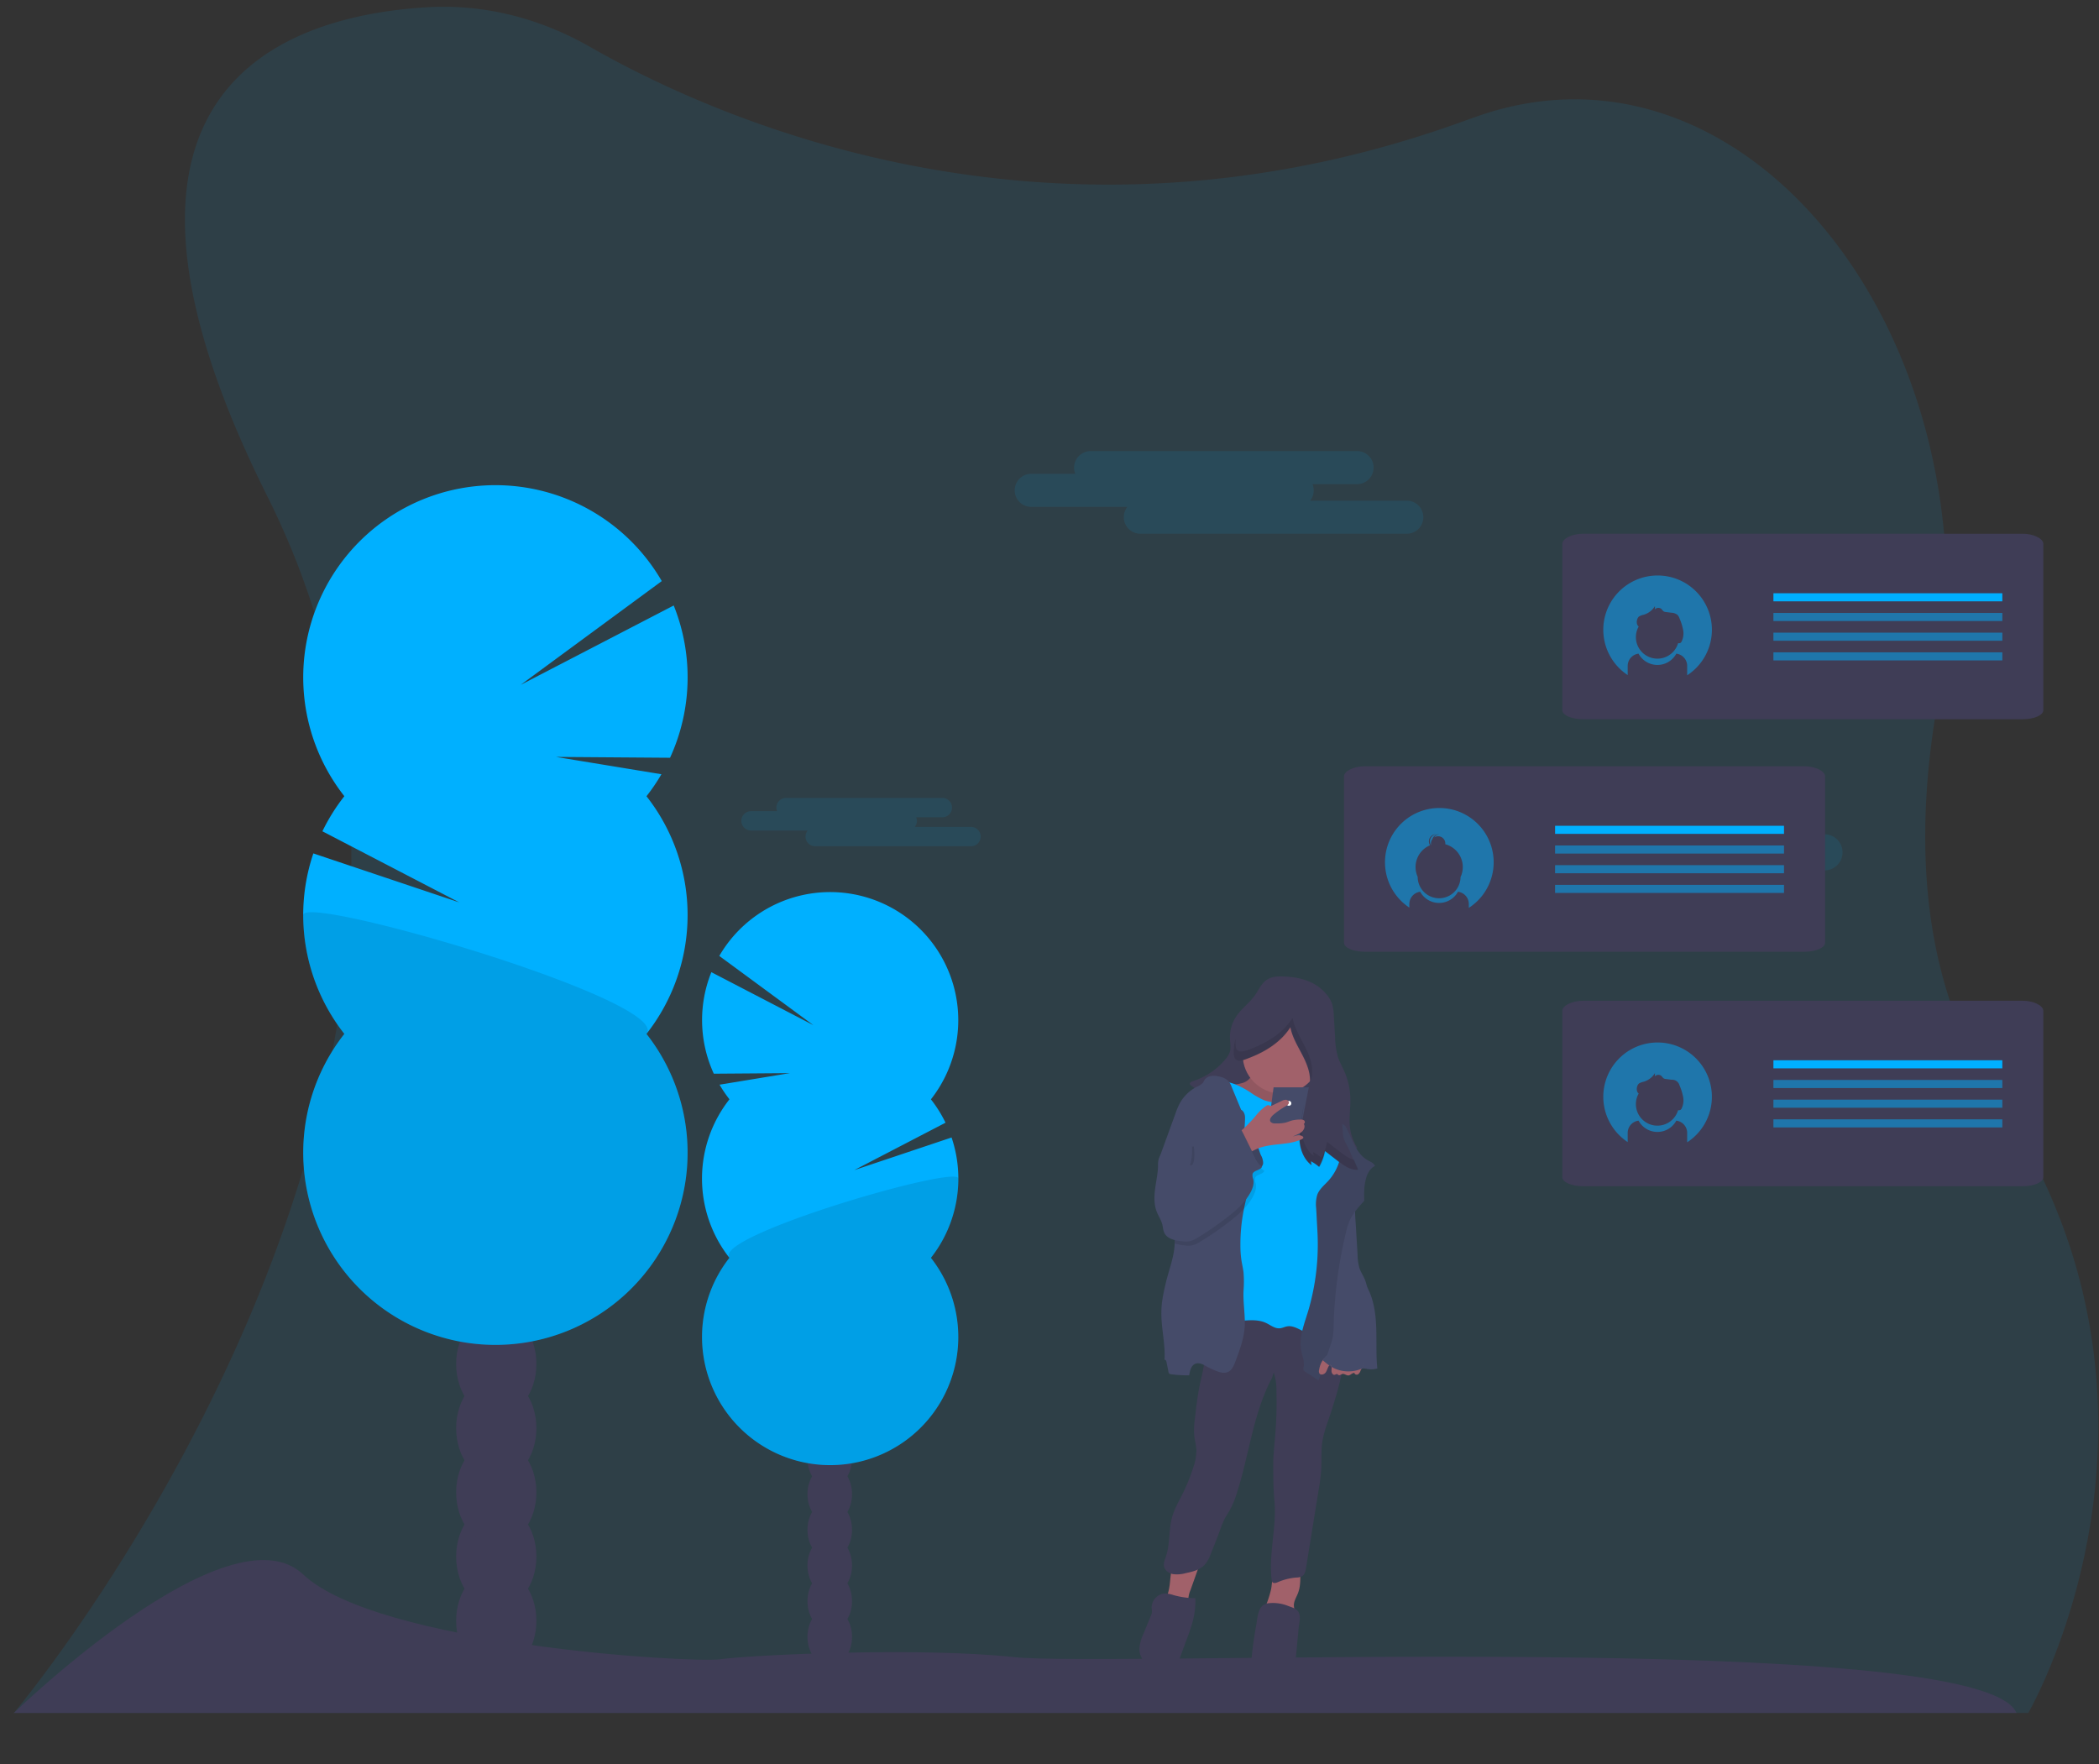 <?xml version="1.0" encoding="UTF-8" standalone="no"?>
<svg
   xmlns:dc="http://purl.org/dc/elements/1.1/"
   xmlns:cc="http://creativecommons.org/ns#"
   xmlns:rdf="http://www.w3.org/1999/02/22-rdf-syntax-ns#"
   xmlns:svg="http://www.w3.org/2000/svg"
   xmlns="http://www.w3.org/2000/svg"
   xmlns:sodipodi="http://sodipodi.sourceforge.net/DTD/sodipodi-0.dtd"
   xmlns:inkscape="http://www.inkscape.org/namespaces/inkscape"
   id="Layer_1"
   data-name="Layer 1"
   viewBox="0 0 799.192 671.648"
   version="1.1"
   sodipodi:docname="details-lightbox-1.svg"
   inkscape:version="1.0 (b51213c273, 2020-08-10)">
  <rect x="0" y="0" width="799.192" height="671.648" fill="#333333" stroke="none"/>
  <sodipodi:namedview
     pagecolor="#ffffff"
     bordercolor="#666666"
     borderopacity="1"
     objecttolerance="10"
     gridtolerance="10"
     guidetolerance="10"
     inkscape:pageopacity="0"
     inkscape:pageshadow="2"
     inkscape:window-width="1366"
     inkscape:window-height="704"
     id="namedview77"
     showgrid="false"
     inkscape:snap-bbox="true"
     inkscape:bbox-paths="true"
     inkscape:bbox-nodes="true"
     inkscape:snap-bbox-edge-midpoints="true"
     inkscape:snap-bbox-midpoints="true"
     inkscape:zoom="0.7176378"
     inkscape:cx="361.61761"
     inkscape:cy="335.82401"
     inkscape:window-x="0"
     inkscape:window-y="0"
     inkscape:window-maximized="1"
     inkscape:current-layer="g689"
     inkscape:document-rotation="0" />
  <defs
     id="defs4">
    <style
       id="style2">.cls-1{fill:#f6f9f8;}.cls-2{fill:#fff;}.cls-3{fill:#d1e8e6;}.cls-4{fill:#00bfc2;}.cls-5{fill:#0086f0;}.cls-6{fill:#324553;}.cls-7{fill:#969092;}.cls-8{fill:#b2ccc9;}</style>
  </defs>
  <title
     id="title6">details-lightbox-1</title>
  <g
     id="g689"
     transform="matrix(0.679,0,0,0.679,5.285,92.558)">
    <path
       d="m 0,824.215 h 1129.573 c 0,0 99.026,-170.082 -17.532,-344.915 -43.252,-64.835 -46.541,-145.005 -33.585,-220.21 35.024,-203.287 -105.142,-383.192 -257.217,-330.395 -2.897,1.014 -5.824,2.042 -8.771,3.11 C 583.244,14.75 395.572,-68.609 323.342,-109.875 a 207.729,275.623 0 0 0 -91.331,-22.395 C 150.948,-127.465 28.104,-86.039 142.208,142.152 303.074,463.845 0,824.215 0,824.215 Z"
       fill="#00b0ff"
       opacity="0.1"
       id="path478"
       style="stroke-width:1.159" />
    <ellipse
       cx="270.5"
       cy="772.531"
       rx="22.5"
       ry="29.45"
       fill="#3f3d56"
       id="ellipse480" />
    <ellipse
       cx="270.5"
       cy="736.531"
       rx="22.5"
       ry="29.45"
       fill="#3f3d56"
       id="ellipse482" />
    <ellipse
       cx="270.5"
       cy="700.531"
       rx="22.5"
       ry="29.45"
       fill="#3f3d56"
       id="ellipse484" />
    <ellipse
       cx="270.5"
       cy="664.531"
       rx="22.5"
       ry="29.45"
       fill="#3f3d56"
       id="ellipse486" />
    <ellipse
       cx="270.5"
       cy="628.531"
       rx="22.5"
       ry="29.45"
       fill="#3f3d56"
       id="ellipse488" />
    <ellipse
       cx="270.5"
       cy="592.531"
       rx="22.5"
       ry="29.45"
       fill="#3f3d56"
       id="ellipse490" />
    <ellipse
       cx="270.5"
       cy="556.531"
       rx="22.5"
       ry="29.45"
       fill="#3f3d56"
       id="ellipse492" />
    <ellipse
       cx="457.5"
       cy="781.531"
       rx="12.5"
       ry="16.36"
       fill="#3f3d56"
       id="ellipse494" />
    <ellipse
       cx="457.5"
       cy="761.531"
       rx="12.5"
       ry="16.36"
       fill="#3f3d56"
       id="ellipse496" />
    <ellipse
       cx="457.5"
       cy="741.531"
       rx="12.5"
       ry="16.36"
       fill="#3f3d56"
       id="ellipse498" />
    <ellipse
       cx="457.5"
       cy="721.531"
       rx="12.5"
       ry="16.36"
       fill="#3f3d56"
       id="ellipse500" />
    <ellipse
       cx="457.5"
       cy="701.531"
       rx="12.5"
       ry="16.36"
       fill="#3f3d56"
       id="ellipse502" />
    <ellipse
       cx="457.5"
       cy="681.531"
       rx="12.5"
       ry="16.36"
       fill="#3f3d56"
       id="ellipse504" />
    <ellipse
       cx="457.5"
       cy="661.531"
       rx="12.5"
       ry="16.36"
       fill="#3f3d56"
       id="ellipse506" />
    <path
       d="m 354.73,310.17 a 109.12,109.12 0 0 0 8.38,-12.33 l -59.11,-9.71 63.94,0.47 a 108,108 0 0 0 2.06,-85.39 l -85.79,44.5 79.1,-58.18 a 107.78,107.78 0 1 0 -178,120.62 107.91,107.91 0 0 0 -12.31,19.68 l 76.74,39.87 -81.81,-27.47 a 107.81,107.81 0 0 0 17.38,101.21 107.77,107.77 0 1 0 169.42,0 107.81,107.81 0 0 0 0,-133.27 z"
       fill="#00b0ff"
       id="path508" />
    <path
       d="m 162.24,376.81 a 107.29,107.29 0 0 0 23.07,66.63 107.77,107.77 0 1 0 169.42,0 c 14.44,-18.34 -192.49,-78.73 -192.49,-66.63 z"
       opacity="0.1"
       id="path510" />
    <path
       d="m 401.28,480.14 a 70.68,70.68 0 0 1 -5.58,-8.22 l 39.41,-6.48 -42.63,0.32 a 72,72 0 0 1 -1.37,-56.93 l 57.19,29.7 -52.74,-38.8 a 71.85,71.85 0 1 1 118.67,80.41 71.62,71.62 0 0 1 8.19,13.1 l -51.16,26.58 54.55,-18.29 a 71.85,71.85 0 0 1 -11.58,67.48 71.85,71.85 0 1 1 -113,0 71.89,71.89 0 0 1 0,-88.85 z"
       fill="#00b0ff"
       id="path512" />
    <path
       d="m 529.61,524.53 a 71.57,71.57 0 0 1 -15.38,44.43 71.85,71.85 0 1 1 -113,0 c -9.58,-12.2 128.38,-52.43 128.38,-44.43 z"
       opacity="0.1"
       id="path514" />
    <path
       d="m 0,824.215 c 0,0 120.52,-117 162.24,-77.64 41.72,39.36 217.87,49.83 234.1,47.51 16.23,-2.32 111.25,-6.95 164.56,-1.16 53.31,5.79 542.35,-16.22 562.05,31.29 z"
       fill="#3f3d56"
       id="path516" />
    <path
       d="m 800.08,236 h -54.2 a 9.23,9.23 0 0 0 2,-5.8 9.33,9.33 0 0 0 -0.68,-3.47 h 25 a 9.27,9.27 0 0 0 0,-18.54 H 622.77 a 9.3,9.3 0 0 0 -9.27,9.27 9.1,9.1 0 0 0 0.69,3.47 h -25 a 9.28,9.28 0 0 0 0,18.55 h 54.2 a 9.2,9.2 0 0 0 -2,5.79 9.3,9.3 0 0 0 9.27,9.27 h 149.42 a 9.27,9.27 0 0 0 0,-18.54 z"
       transform="translate(-19,-91.56)"
       fill="#00b0ff"
       opacity="0.1"
       id="path518" />
    <path
       d="m 1015.19,331.506 h -59.22 a 10.085,10.085 0 0 0 2.24,-6.337 9.976,9.976 0 0 0 -0.743,-3.791 h 27.315 a 10.129,10.129 0 0 0 0,-20.257 H 821.468 a 10.161,10.161 0 0 0 -10.129,10.129 9.932,9.932 0 0 0 0.743,3.791 h -27.315 a 10.14,10.14 0 0 0 0,20.268 h 59.22 a 10.052,10.052 0 0 0 -2.185,6.326 10.161,10.161 0 0 0 10.129,10.129 h 163.259 a 10.129,10.129 0 1 0 0,-20.257 z"
       fill="#00b0ff"
       opacity="0.1"
       id="path520"
       style="stroke-width:1.093" />
    <path
       d="m 536.92,327.37 h -31.75 a 5.39,5.39 0 0 0 1.2,-3.39 5.53,5.53 0 0 0 -0.4,-2 h 14.66 a 5.43,5.43 0 0 0 0,-10.86 H 433 a 5.45,5.45 0 0 0 -5.43,5.43 5.34,5.34 0 0 0 0.41,2 h -14.62 a 5.43,5.43 0 1 0 0,10.86 h 31.75 a 5.39,5.39 0 0 0 -1.2,3.39 5.45,5.45 0 0 0 5.43,5.44 h 87.58 a 5.44,5.44 0 0 0 0,-10.87 z"
       fill="#00b0ff"
       opacity="0.1"
       id="path522" />
    <path
       d="m 647.928,753.606 a 25.982,25.982 0 0 1 -1.901,6.556 46.983,46.983 0 0 0 11.593,2.677 1.093,1.093 0 0 0 0.743,-0.109 c 0.295,-0.229 0.251,-0.688 0.208,-1.093 a 14.521,14.521 0 0 1 1.202,-6.293 q 3.278,-9.123 6.468,-18.269 c -3.78,-1.715 -11.604,-0.677 -14.794,2.185 -2.939,2.644 -2.808,10.653 -3.518,14.346 z"
       fill="#a1616a"
       id="path524"
       style="stroke-width:1.093" />
    <path
       d="m 702.143,763.8 a 2.098,2.098 0 0 0 -0.197,0.809 c 0,0.972 1.289,1.311 2.262,1.399 a 61.919,61.919 0 0 1 13.789,2.874 c 0.546,-1.617 -0.219,-3.354 -0.24,-5.048 0,-2.36 1.388,-4.458 2.251,-6.654 1.541,-3.879 1.42,-8.184 1.278,-12.358 -3.737,0.251 -12.653,-1.475 -14.739,2.393 -1.158,2.185 -1.093,5.463 -1.617,7.867 a 60.859,60.859 0 0 1 -2.786,8.719 z"
       fill="#a1616a"
       id="path526"
       style="stroke-width:1.093" />
    <path
       d="m 679.919,595.876 -9.834,0.579 a 2.819,2.819 0 0 0 -1.792,0.524 2.688,2.688 0 0 0 -0.666,1.715 c -1.311,9.834 0.994,19.875 -0.229,29.708 -0.492,3.868 -1.519,7.648 -2.316,11.451 -1.344,6.348 -2.076,12.805 -2.808,19.252 a 43.912,43.912 0 0 0 -0.371,9.648 c 0.284,2.71 1.093,5.354 1.191,8.074 a 28.08,28.08 0 0 1 -1.661,9.44 102.706,102.706 0 0 1 -6.119,15.155 c -2.109,4.228 -4.523,8.348 -5.802,12.893 -2.032,7.233 -1.093,15.111 -3.507,22.224 -0.601,1.748 -1.409,3.551 -1.093,5.365 0.426,2.349 2.71,4.021 5.059,4.469 a 17.963,17.963 0 0 0 7.091,-0.535 c 3.835,-0.819 7.911,-1.77 10.609,-4.611 a 19.427,19.427 0 0 0 3.54,-6.359 c 1.781,-4.37 3.551,-8.806 5.179,-13.264 a 50.392,50.392 0 0 1 2.513,-6.173 c 0.896,-1.704 2.01,-3.278 2.961,-4.982 a 50.632,50.632 0 0 0 3.802,-9.178 c 7.015,-21.525 9.156,-44.797 19.755,-64.792 0.503,-0.951 0.568,-2.185 1.093,-3.081 a 31.839,31.839 0 0 1 1.464,10.063 211.52,211.52 0 0 1 -0.557,23.24 c -0.437,5.638 -1.093,11.265 -1.224,16.925 0,2.579 0,5.168 0.055,7.758 v 2.109 c 0.087,3.682 0.175,7.364 0.535,11.025 1.541,15.122 -3.223,29.828 -1.508,44.928 a 2.611,2.611 0 0 0 0.503,1.486 c 0.732,0.787 2.032,0.361 3.027,-0.066 a 32.516,32.516 0 0 1 10.336,-2.579 6.971,6.971 0 0 0 3.136,-0.699 c 1.573,-0.94 2.021,-2.983 2.305,-4.797 q 3.573,-22.06 7.135,-44.12 a 105.481,105.481 0 0 0 1.355,-10.631 c 0.273,-4.633 -0.066,-9.287 0.382,-13.898 0.623,-6.556 3.278,-12.784 5.266,-19.012 1.027,-3.278 2.065,-6.501 3.005,-9.779 0.94,-3.278 1.803,-6.676 2.568,-10.041 1.311,-5.856 2.338,-11.899 1.431,-17.832 -0.907,-5.933 -4.032,-11.789 -9.298,-14.652 -3.857,-2.109 -8.38,-2.426 -12.74,-2.906 -12.445,-1.366 -24.846,-4.37 -37.313,-3.278 -2.163,0.197 -4.228,-0.896 -6.457,-0.765 z"
       fill="#3f3d56"
       id="path528"
       style="stroke-width:1.093" />
    <path
       d="m 652.342,796.426 a 14.018,14.018 0 0 0 1.552,-3.278 l 4.032,-10.926 a 94.97,94.97 0 0 0 3.278,-9.976 46.731,46.731 0 0 0 1.333,-12.368 46.054,46.054 0 0 1 -12.139,-1.704 18.76,18.76 0 0 0 -4.611,-0.972 8.02,8.02 0 0 0 -7.779,8.49 12.226,12.226 0 0 1 0.175,1.989 6.217,6.217 0 0 1 -0.568,1.912 l -4.305,10.489 a 23.021,23.021 0 0 0 -2.185,8.085 c -0.306,9.812 15.024,17.187 21.219,8.26 z"
       fill="#3f3d56"
       id="path530"
       style="stroke-width:1.093" />
    <path
       d="m 693.861,795.475 a 18.76,18.76 0 0 0 0,4.95 c 0.852,4.622 5.321,8.129 10.008,8.457 a 14.346,14.346 0 0 0 12.139,-5.977 12.893,12.893 0 0 0 2.021,-3.879 20.137,20.137 0 0 0 0.677,-4.119 l 1.737,-18.389 c 0.251,-2.579 1.3,-6.304 0,-8.741 -1.093,-2.065 -3.748,-2.742 -5.791,-3.518 a 22.781,22.781 0 0 0 -10.73,-1.606 c -6.37,0.535 -6.304,7.036 -7.266,12.226 q -1.879,10.249 -2.797,20.596 z"
       fill="#3f3d56"
       id="path532"
       style="stroke-width:1.093" />
    <path
       d="m 695.752,422.007 c -2.939,4.119 -7.222,7.146 -10.107,11.309 a 21.251,21.251 0 0 0 -3.726,12.948 c 0.098,2.36 0.59,4.775 0,7.058 a 12.554,12.554 0 0 1 -2.819,4.676 39.269,39.269 0 0 1 -17.952,11.931 c -0.841,0.262 -1.89,0.83 -1.683,1.683 a 1.737,1.737 0 0 0 0.776,0.885 l 14.204,10.172 c 8.337,5.977 16.717,12.019 25.939,16.488 a 92.151,92.151 0 0 0 52.992,8.337 27.632,27.632 0 0 1 -4.207,-12.019 c -0.546,-5.135 0.371,-10.314 0.273,-15.482 a 40.012,40.012 0 0 0 -3.278,-15.297 c -1.224,-2.808 -2.775,-5.463 -3.715,-8.38 a 43.355,43.355 0 0 1 -1.573,-10.926 l -0.732,-12.226 a 24.671,24.671 0 0 0 -1.016,-6.698 16.597,16.597 0 0 0 -2.6,-4.611 c -5.201,-6.796 -13.111,-9.702 -21.393,-10.413 -3.617,-0.306 -8.042,-0.601 -11.374,0.972 -3.988,1.956 -5.605,6.25 -8.009,9.593 z"
       fill="#3f3d56"
       id="path534"
       style="stroke-width:1.093" />
    <path
       d="m 694.397,466.105 a 8.118,8.118 0 0 1 -5.124,4.764 24.169,24.169 0 0 1 -7.146,1.093 l -5.212,0.24 a 2.273,2.273 0 0 0 -1.606,0.481 1.879,1.879 0 0 0 -0.459,1.169 c -0.328,2.775 1.289,5.365 2.906,7.648 5.179,7.255 11.385,14.149 19.481,17.853 a 32.134,32.134 0 0 0 37.04,-7.474 3.278,3.278 0 0 0 1.027,-1.825 3.07,3.07 0 0 0 -1.573,-2.557 c -1.726,-1.278 -3.759,-2.109 -5.463,-3.376 a 16.389,16.389 0 0 1 -5.933,-8.97 26.988,26.988 0 0 1 -0.492,-10.872 c -6.479,-1.847 -13.538,-0.382 -20.028,-2.185 -1.519,-0.415 -4.37,-2.01 -5.966,-1.093 -1.595,0.918 -0.951,3.551 -1.453,5.103 z"
       fill="#a1616a"
       id="path536"
       style="stroke-width:1.093" />
    <path
       d="m 694.397,466.105 a 8.118,8.118 0 0 1 -5.124,4.764 24.169,24.169 0 0 1 -7.146,1.093 l -5.212,0.24 a 2.273,2.273 0 0 0 -1.606,0.481 1.879,1.879 0 0 0 -0.459,1.169 c -0.328,2.775 1.289,5.365 2.906,7.648 5.179,7.255 11.385,14.149 19.481,17.853 a 32.134,32.134 0 0 0 37.04,-7.474 3.278,3.278 0 0 0 1.027,-1.825 3.07,3.07 0 0 0 -1.573,-2.557 c -1.726,-1.278 -3.759,-2.109 -5.463,-3.376 a 16.389,16.389 0 0 1 -5.933,-8.97 26.988,26.988 0 0 1 -0.492,-10.872 c -6.479,-1.847 -13.538,-0.382 -20.028,-2.185 -1.519,-0.415 -4.37,-2.01 -5.966,-1.093 -1.595,0.918 -0.951,3.551 -1.453,5.103 z"
       opacity="0.1"
       id="path538"
       style="stroke-width:1.093" />
    <circle
       cx="710.862"
       cy="455.103"
       r="21.82"
       fill="#a1616a"
       id="circle540"
       style="stroke-width:1.093" />
    <path
       d="m 726.738,477.337 a 71.588,71.588 0 0 1 -12.521,4.065 24.103,24.103 0 0 1 -13.002,-0.71 45.267,45.267 0 0 1 -8.053,-4.589 c -4.523,-2.895 -9.462,-5.463 -14.816,-5.988 -2.502,-0.262 -5.234,0 -7.211,1.552 a 9.834,9.834 0 0 0 -3.18,6.556 c -0.721,5.201 0.514,10.445 1.617,15.581 4.185,19.503 6.556,39.902 1.868,59.307 -2.458,10.303 0.197,21.022 0.557,31.609 a 37.826,37.826 0 0 0 1.431,10.762 c 1.147,3.442 3.464,6.665 6.807,8.074 3.114,1.311 6.643,0.907 10.008,0.634 4.01,-0.317 8.195,-0.371 11.833,1.311 2.579,1.202 4.993,3.278 7.812,3.027 1.442,-0.131 2.753,-0.874 4.185,-1.093 2.874,-0.481 5.627,1.093 8.238,2.382 a 50.982,50.982 0 0 0 20.76,5.255 c 3.682,-8.664 1.781,-18.411 2.185,-27.818 0.164,-3.518 0.688,-7.015 0.896,-10.533 a 117.806,117.806 0 0 0 -0.164,-12.729 l -1.333,-28.627 c -0.382,-7.79 3.595,-15.417 3.278,-23.196 a 70.212,70.212 0 0 0 -1.497,-10.773 c -0.24,-1.202 -0.492,-2.393 -0.83,-3.562 -2.404,-8.206 -9.32,-14.204 -15.93,-19.591 a 3.201,3.201 0 0 0 -2.939,-0.907 z"
       fill="#00b0ff"
       id="path542"
       style="stroke-width:1.093" />
    <path
       d="m 690.267,605.097 c 0.087,7.648 -2.666,15.045 -5.365,22.224 -0.83,2.185 -1.847,4.611 -3.966,5.627 -2.12,1.016 -4.491,0.361 -6.556,-0.448 a 44.109,44.109 0 0 1 -5.605,-2.59 c -1.901,-1.093 -4.043,-2.262 -6.086,-1.562 -2.502,0.852 -3.278,3.966 -3.617,6.556 a 69.327,69.327 0 0 1 -10.216,-0.623 1.923,1.923 0 0 1 -0.896,-0.284 1.89,1.89 0 0 1 -0.568,-1.224 c -0.35,-1.825 -0.71,-3.638 -1.093,-5.463 -0.109,-0.568 -0.524,-1.322 -1.093,-1.093 0.459,-7.08 -1.016,-14.128 -1.552,-21.197 a 56.215,56.215 0 0 1 0.109,-10.762 104.258,104.258 0 0 1 2.054,-10.631 c 1.683,-7.495 4.917,-15.111 5.103,-22.716 a 25.666,25.666 0 0 0 -0.295,-4.567 q -2.316,-14.302 -4.611,-28.627 c -0.393,-2.382 -0.776,-4.786 -1.333,-7.135 -0.415,-1.748 -0.809,-3.442 -1.257,-5.124 -0.273,-1.027 -0.568,-2.043 -0.907,-3.07 q 4.37,-12.019 8.741,-24.038 a 44.175,44.175 0 0 1 2.404,-5.758 22.53,22.53 0 0 1 9.779,-9.539 8.817,8.817 0 0 0 3.278,-2.185 c 0.426,-0.557 0.688,-1.235 1.093,-1.814 1.541,-2.185 4.698,-2.36 7.331,-1.879 2.415,0.426 4.917,1.344 6.381,3.278 a 12.86,12.86 0 0 1 1.399,2.841 q 2.622,6.359 5.266,12.707 c 1.497,0.721 2.185,2.677 2.185,4.37 0,3.147 -0.448,6.283 -0.317,9.429 0,0.229 0,0.448 0.066,0.677 0.393,2.83 2.393,5.212 3.07,8.053 2.6,10.872 -1.191,22.06 -3.42,33.052 -0.087,0.437 -0.175,0.863 -0.251,1.3 a 99.297,99.297 0 0 0 -1.748,19.372 55.374,55.374 0 0 0 0.568,8.064 c 0.361,2.349 0.94,4.665 1.202,7.036 a 65.098,65.098 0 0 1 0,9.899 c -0.306,5.911 0.656,11.866 0.721,17.842 z"
       fill="#454b69"
       id="path544"
       style="stroke-width:1.093" />
    <path
       d="m 699.27,511.449 a 9.407,9.407 0 0 1 1.246,4.37 2.906,2.906 0 0 1 -0.656,1.814 2.732,2.732 0 0 1 -2.502,0.688 6.873,6.873 0 0 1 -2.437,-1.093 5.649,5.649 0 0 1 -2.327,-2.338 6.086,6.086 0 0 1 -0.35,-1.464 l -0.579,-3.693 a 4.709,4.709 0 0 1 0,-2.185 c 0.492,-1.519 2.699,-4.207 4.37,-2.895 1.672,1.311 2.415,5.048 3.234,6.796 z"
       fill="#454b69"
       id="path546"
       style="stroke-width:1.093" />
    <path
       d="m 763.232,517.524 c -0.645,-1.683 -2.568,-2.393 -4.141,-3.278 -3.278,-1.825 -5.551,-5.015 -7.277,-8.337 -1.726,-3.322 -3.016,-6.862 -4.884,-10.096 a 3.933,3.933 0 0 0 -1.246,-1.486 1.508,1.508 0 0 0 -1.814,0.109 1.967,1.967 0 0 0 -0.404,1.038 c -0.393,2.415 0.295,4.851 0.666,7.266 a 28.321,28.321 0 0 1 -6.927,22.945 c -2.262,2.502 -5.07,4.698 -6.283,7.845 a 18.476,18.476 0 0 0 -0.656,7.648 l 0.754,13.942 a 131.77,131.77 0 0 1 -4.753,42.055 c -2.185,7.867 -5.878,15.81 -4.37,23.83 0.568,3.07 1.901,6.119 1.355,9.2 a 3.136,3.136 0 0 0 0,1.792 2.611,2.611 0 0 0 1.093,1.016 l 7.266,4.742 6.556,-19.416 a 35.903,35.903 0 0 0 1.453,-5.081 38.832,38.832 0 0 0 0.426,-5.966 251.892,251.892 0 0 1 6.741,-51.834 39.782,39.782 0 0 1 2.185,-7.168 c 1.89,-4.25 5.07,-7.769 8.206,-11.221 0.076,-1.606 -0.131,-3.212 0,-4.829 a 30.91,30.91 0 0 1 1.191,-8.326 c 0.852,-2.655 2.316,-5.212 4.862,-6.392 z"
       fill="#454b69"
       id="path548"
       style="stroke-width:1.093" />
    <path
       d="m 752.207,535.661 a 98.653,98.653 0 0 0 0.208,13.8 l 1.093,18.29 a 26.299,26.299 0 0 0 1.093,7.222 c 0.874,2.491 2.491,4.676 3.332,7.189 0.284,0.852 0.481,1.748 0.765,2.611 0.361,1.093 0.852,2.043 1.311,3.059 2.95,6.676 3.759,14.084 3.966,21.372 0.208,7.288 -0.164,14.597 0.579,21.852 a 13.188,13.188 0 0 1 -5.802,0.284 8.118,8.118 0 0 0 -2.185,-0.295 6.894,6.894 0 0 0 -1.836,0.524 18.913,18.913 0 0 1 -15.876,-1.42 31.686,31.686 0 0 1 -4.054,-2.972 12.423,12.423 0 0 1 -2.775,-2.939 10.926,10.926 0 0 1 -1.257,-5.31 c -0.251,-7.419 2.185,-14.63 3.835,-21.852 a 203.118,203.118 0 0 0 3.278,-21.186 c 1.213,-10.413 0.885,-21.12 3.278,-31.336 a 8.632,8.632 0 0 1 1.748,-4.054 8.741,8.741 0 0 1 2.819,-1.814 c 2.131,-1.038 4.305,-2.021 6.479,-3.027 z"
       fill="#454b69"
       id="path550"
       style="stroke-width:1.093" />
    <path
       d="m 763.232,517.524 c -0.645,-1.683 -2.568,-2.393 -4.141,-3.278 -3.278,-1.825 -5.551,-5.015 -7.277,-8.337 -1.726,-3.322 -3.016,-6.862 -4.884,-10.096 a 3.933,3.933 0 0 0 -1.246,-1.486 1.508,1.508 0 0 0 -1.814,0.109 1.967,1.967 0 0 0 -0.404,1.038 c -0.393,2.415 0.295,4.851 0.666,7.266 a 28.321,28.321 0 0 1 -6.927,22.945 c -2.262,2.502 -5.07,4.698 -6.283,7.845 a 18.476,18.476 0 0 0 -0.656,7.648 l 0.754,13.942 a 131.77,131.77 0 0 1 -4.753,42.055 c -2.185,7.867 -5.878,15.81 -4.37,23.83 0.568,3.07 1.901,6.119 1.355,9.2 a 3.136,3.136 0 0 0 0,1.792 2.611,2.611 0 0 0 1.093,1.016 l 7.266,4.742 6.556,-19.416 a 35.903,35.903 0 0 0 1.453,-5.081 38.832,38.832 0 0 0 0.426,-5.966 251.892,251.892 0 0 1 6.741,-51.834 39.782,39.782 0 0 1 2.185,-7.168 c 1.89,-4.25 5.07,-7.769 8.206,-11.221 0.076,-1.606 -0.131,-3.212 0,-4.829 a 30.91,30.91 0 0 1 1.191,-8.326 c 0.852,-2.655 2.316,-5.212 4.862,-6.392 z"
       opacity="0.1"
       id="path552"
       style="stroke-width:1.093" />
    <path
       d="m 755.135,632.304 a 3.901,3.901 0 0 1 -1.42,2.054 c -0.732,0.415 -1.923,0.066 -1.989,-0.776 -1.224,-0.164 -2.185,1.278 -3.365,1.377 -1.18,0.098 -2.273,-1.093 -3.431,-0.83 -0.743,0.197 -1.442,0.983 -2.12,0.634 -0.284,-0.142 -0.459,-0.448 -0.754,-0.557 -0.47,-0.153 -0.918,0.284 -1.399,0.393 -1.016,0.229 -1.759,-1.016 -1.792,-2.054 -0.033,-1.038 0.273,-2.185 -0.208,-3.081 a 0.656,0.656 0 0 0 -0.317,-0.35 c -0.328,-0.153 -0.688,0.153 -0.907,0.448 -0.809,1.093 -1.038,2.611 -1.857,3.748 -0.819,1.136 -2.775,1.672 -3.518,0.492 a 2.786,2.786 0 0 1 -0.153,-1.978 c 0.492,-2.797 1.584,-5.802 4.097,-7.113 2.185,-1.093 4.808,-0.677 7.211,-0.175 q 5.015,1.093 10.019,2.262 c 0.885,0.208 3.005,0.317 3.387,1.344 0.382,1.027 -1.136,3.289 -1.486,4.163 z"
       fill="#a1616a"
       id="path554"
       style="stroke-width:1.093" />
    <path
       d="m 715.779,439.697 c 1.093,5.889 4.458,11.079 7.157,16.444 2.699,5.365 4.851,11.462 3.387,17.274 a 60.094,60.094 0 0 1 -2.185,5.889 55.636,55.636 0 0 0 -2.251,10.467 c -0.721,4.829 -1.442,9.735 -0.863,14.586 0.579,4.851 2.644,9.724 6.556,12.674 l -0.306,-2.185 a 24.289,24.289 0 0 1 4.622,3.18 29.348,29.348 0 0 0 3.278,-8.905 l 7.419,5.758 c 3.278,2.513 6.949,5.157 11.014,4.655 l -3.278,-7.55 c -0.907,-2.098 -1.814,-4.185 -2.885,-6.206 a 19.525,19.525 0 0 1 -1.77,-3.78 17.056,17.056 0 0 1 -0.481,-3.496 243.796,243.796 0 0 0 -10.73,-56.816 47.365,47.365 0 0 0 -5.168,-12.019 15.056,15.056 0 0 0 -4.305,-4.447 c -2.721,-1.737 -6.064,-2.109 -9.276,-2.437 a 28.616,28.616 0 0 0 -6.763,-0.153 20.76,20.76 0 0 0 -6.556,2.251 34.964,34.964 0 0 0 -15.122,15.002 29.719,29.719 0 0 0 -3.42,15.176 c 0.426,5.572 5.736,3.037 9.32,1.65 8.872,-3.464 17.394,-8.839 22.606,-17.012 z"
       fill="#3f3d56"
       id="path556"
       style="stroke-width:1.093" />
    <path
       d="m 699.27,511.449 a 9.407,9.407 0 0 1 1.246,4.37 2.906,2.906 0 0 1 -0.656,1.814 2.732,2.732 0 0 1 -2.502,0.688 6.873,6.873 0 0 1 -2.437,-1.093 5.649,5.649 0 0 1 -2.327,-2.338 6.086,6.086 0 0 1 -0.35,-1.464 l -0.579,-3.693 a 4.709,4.709 0 0 1 0,-2.185 c 0.492,-1.519 2.699,-4.207 4.37,-2.895 1.672,1.311 2.415,5.048 3.234,6.796 z"
       opacity="0.1"
       id="path558"
       style="stroke-width:1.093" />
    <polygon
       points="742.71,407.39 738.96,435.48 755.44,434.48 760.8,407.39 "
       fill="#454b69"
       id="polygon560"
       transform="matrix(1.093,0,0,1.093,-105.4,28.118)" />
    <circle
       cx="714.96"
       cy="482.375"
       r="1.366"
       fill="#ffffff"
       id="circle562"
       style="stroke-width:1.093" />
    <g
       opacity="0.1"
       id="g568"
       transform="matrix(1.093,0,0,1.093,-105.4,28.118)">
      <path
         d="m 780.65,495.73 c 0.17,-0.49 0.32,-1 0.45,-1.48 1.33,-5.33 -0.64,-10.91 -3.11,-15.82 -2.47,-4.91 -5.51,-9.65 -6.54,-15.05 -4.77,7.48 -12.55,12.4 -20.68,15.56 -3.28,1.27 -8.15,3.58 -8.54,-1.51 a 20.47,20.47 0 0 1 0,-3.41 23.69,23.69 0 0 0 -0.9,8.15 c 0.39,5.1 5.25,2.78 8.53,1.51 8.14,-3.15 15.91,-8.07 20.68,-15.55 1,5.39 4.08,10.14 6.55,15 2,3.96 3.65,8.3 3.56,12.6 z"
         transform="translate(-19,-91.56)"
         id="path564" />
      <path
         d="m 796,532.2 q -3.4,-2.62 -6.79,-5.27 a 26.78,26.78 0 0 1 -3,8.16 22,22 0 0 0 -4.23,-2.92 l 0.28,2 c -3.56,-2.7 -5.45,-7.16 -6,-11.6 -0.55,-4.44 0.12,-8.93 0.78,-13.35 0.07,-0.48 0.15,-1 0.22,-1.44 -0.47,2 -0.78,4.11 -1.09,6.18 -0.66,4.43 -1.32,8.91 -0.79,13.35 0.53,4.44 2.42,8.9 6,11.6 l -0.28,-2 a 22.75,22.75 0 0 1 4.23,2.92 27,27 0 0 0 3,-8.15 q 3.4,2.63 6.79,5.27 c 3,2.29 6.36,4.72 10.08,4.26 l -2.16,-5 c -2.55,-0.63 -4.91,-2.35 -7.04,-4.01 z"
         transform="translate(-19,-91.56)"
         id="path566" />
    </g>
    <path
       d="m 696.221,489.575 a 25.775,25.775 0 0 1 6.108,-5.835 1.836,1.836 0 0 1 1.257,-0.35 c 0.35,0.076 0.645,0.339 1.005,0.404 a 1.999,1.999 0 0 0 1.18,-0.284 l 5.048,-2.426 a 5.354,5.354 0 0 1 2.415,-0.699 1.77,1.77 0 0 1 1.759,1.519 c 0,0.94 -0.929,1.573 -1.759,2.043 a 47.212,47.212 0 0 0 -7.08,4.939 c -1.093,0.972 -2.338,2.579 -1.486,3.824 a 3.278,3.278 0 0 0 2.775,0.929 22.279,22.279 0 0 0 5.463,-0.415 c 1.442,-0.361 2.797,-1.005 4.25,-1.344 a 20.902,20.902 0 0 1 4.054,-0.404 3.278,3.278 0 0 1 2.284,0.492 c 0.601,0.514 0.546,1.748 -0.229,1.901 1.093,1.453 0.131,3.595 -1.3,4.687 -1.431,1.093 -3.278,1.541 -4.775,2.469 1.748,-0.623 3.813,-1.224 5.365,-0.197 a 1.093,1.093 0 0 1 0.492,0.612 c 0.098,0.514 -0.448,0.907 -0.929,1.093 -7.168,3.343 -15.657,2.185 -23.164,4.665 a 24.639,24.639 0 0 0 -8.61,4.971 c 1.169,-1.093 -6.031,-8.741 -5.408,-10.926 0.503,-1.792 4.119,-4.075 5.463,-5.463 q 3.016,-2.939 5.824,-6.206 z"
       fill="#a1616a"
       id="path570"
       style="stroke-width:1.093" />
    <path
       d="m 695.948,524.309 a 5.835,5.835 0 0 0 0.382,2.928 c 0.59,2.469 -0.273,5.059 -1.464,7.31 a 31.686,31.686 0 0 1 -5.113,6.982 67.415,67.415 0 0 1 -7.714,6.84 166.078,166.078 0 0 1 -16.826,11.604 14.007,14.007 0 0 1 -4.862,2.131 14.565,14.565 0 0 1 -4.075,-0.066 23.524,23.524 0 0 1 -5.343,-1.093 25.666,25.666 0 0 0 -0.295,-4.567 q -2.316,-14.302 -4.611,-28.627 c -0.393,-2.382 -0.776,-4.786 -1.333,-7.135 -0.415,-1.748 -0.809,-3.442 -1.257,-5.124 0,0 0,-0.087 0,-0.12 1.093,-2.753 4.294,-4.502 4.611,-7.43 4.622,-0.437 8.959,-0.951 13.592,-1.377 a 30.593,30.593 0 0 1 -0.885,12.937 1.694,1.694 0 0 0 1.694,-1.038 c 0.339,-0.623 0.448,-1.344 0.732,-1.999 1.093,-2.491 4.294,-3.081 6.556,-4.523 3.977,-2.469 5.693,-7.823 9.976,-9.681 a 1.562,1.562 0 0 1 1.005,-0.175 c 0.94,0.251 1.093,1.901 2.109,1.836 a 1.442,1.442 0 0 0 0.809,-0.459 c 1.748,-1.584 3.933,-2.895 5.671,-4.469 0.24,0.47 0.47,0.94 0.699,1.409 q 3.649,7.386 7.288,14.783 c 0.951,1.923 2.01,3.966 3.901,4.982 -0.732,2.185 -4.556,1.923 -5.245,4.141 z"
       opacity="0.1"
       id="path572"
       style="stroke-width:1.093" />
    <path
       d="m 646.726,505.636 c -0.306,2.939 -3.529,4.687 -4.611,7.441 a 13.33,13.33 0 0 0 -0.535,4.523 c -0.109,4.37 -1.093,8.544 -1.639,12.816 -0.546,4.272 -0.656,8.741 0.918,12.762 0.94,2.382 2.447,4.545 3.092,7.026 0.437,1.661 0.47,3.453 1.246,4.982 1.694,3.278 6.009,4.13 9.713,4.534 a 14.565,14.565 0 0 0 4.075,0.066 14.204,14.204 0 0 0 4.873,-2.131 167.105,167.105 0 0 0 16.815,-11.604 c 4.993,-3.901 9.834,-8.227 12.827,-13.822 1.191,-2.251 2.054,-4.84 1.475,-7.31 a 5.605,5.605 0 0 1 -0.382,-2.928 c 0.688,-2.185 4.502,-1.956 5.332,-4.13 -1.89,-1.005 -2.95,-3.048 -3.89,-4.971 l -7.987,-16.204 c -1.748,1.584 -3.933,2.895 -5.671,4.48 a 1.508,1.508 0 0 1 -0.819,0.459 c -0.972,0.066 -1.169,-1.584 -2.109,-1.836 a 1.595,1.595 0 0 0 -0.994,0.164 c -4.294,1.868 -6.009,7.222 -9.987,9.692 -2.316,1.442 -5.463,2.032 -6.556,4.523 -0.284,0.645 -0.393,1.377 -0.732,1.999 a 1.694,1.694 0 0 1 -1.694,1.093 30.462,30.462 0 0 0 0.885,-12.937 c -4.676,0.371 -9.014,0.885 -13.647,1.311 z"
       fill="#454b69"
       id="path574"
       style="stroke-width:1.093" />
    <path
       d="m 754.753,631.572 c 0.295,-0.109 0.59,-0.229 0.885,-0.317 a 3.627,3.627 0 0 0 0.983,-3.933 c -0.382,-1.027 -2.502,-1.093 -3.387,-1.344 q -5.004,-1.202 -10.019,-2.251 c -2.404,-0.514 -5.037,-0.962 -7.211,0.164 -0.809,0.426 -1.475,1.847 -2.021,2.568 l 0.841,0.721 c 0.907,0.754 1.836,1.497 2.797,2.185 a 0.688,0.688 0 0 1 0.721,-0.229 0.656,0.656 0 0 1 0.317,0.35 2.185,2.185 0 0 1 0.229,0.688 18.859,18.859 0 0 0 15.865,1.399 z"
       fill="#454b69"
       id="path576"
       style="stroke-width:1.093" />
    <path
       d="m 1138,430.475 v 93.353 c 0,2.775 -5.201,5.037 -11.636,5.037 H 879.934 c -6.436,0 -11.647,-2.262 -11.647,-5.037 v -93.353 c 0,-2.786 5.212,-5.616 11.647,-5.616 h 246.44 c 6.436,0 11.626,2.83 11.626,5.616 z"
       fill="#3f3d56"
       id="path578"
       style="stroke-width:1.093" />
    <rect
       x="986.661"
       y="458.228"
       width="128.361"
       height="4.534"
       fill="#00b0ff"
       id="rect580"
       style="stroke-width:1.093" />
    <rect
       x="986.661"
       y="469.263"
       width="128.361"
       height="4.534"
       fill="#00b0ff"
       opacity="0.5"
       id="rect582"
       style="stroke-width:1.093" />
    <rect
       x="986.661"
       y="480.31"
       width="128.361"
       height="4.534"
       fill="#00b0ff"
       opacity="0.5"
       id="rect584"
       style="stroke-width:1.093" />
    <rect
       x="986.661"
       y="491.356"
       width="128.361"
       height="4.534"
       fill="#00b0ff"
       opacity="0.5"
       id="rect586"
       style="stroke-width:1.093" />
    <path
       d="m 921.716,448.263 a 30.429,30.429 0 0 0 -16.772,55.833 v -5.157 a 6.927,6.927 0 0 1 6.086,-6.851 12.019,12.019 0 0 0 21.175,0 6.938,6.938 0 0 1 6.097,6.851 v 5.288 a 30.44,30.44 0 0 0 -16.586,-55.964 z m 13.385,37.149 a 1.879,1.879 0 0 1 -0.404,0.524 1.748,1.748 0 0 1 -0.885,0.295 5.725,5.725 0 0 1 -0.612,0 12.073,12.073 0 0 1 -23.655,-3.431 11.92,11.92 0 0 1 1.573,-5.944 1.366,1.366 0 0 1 -0.131,-0.087 c -1.519,-1.257 -1.093,-4.534 0.393,-5.583 a 8.282,8.282 0 0 1 2.502,-0.918 11.046,11.046 0 0 0 6.337,-4.84 10.314,10.314 0 0 1 -0.066,1.836 2.677,2.677 0 0 1 3.824,-0.131 7.288,7.288 0 0 0 1.093,1.224 3.037,3.037 0 0 0 1.355,0.382 l 3.027,0.393 a 4.37,4.37 0 0 1 4.6,3.278 30.276,30.276 0 0 1 1.989,6.414 10.26,10.26 0 0 1 -0.94,6.599 z"
       fill="#00b0ff"
       opacity="0.5"
       id="path588"
       style="stroke-width:1.093" />
    <path
       d="m 1138,168.596 v 93.364 c 0,2.775 -5.201,5.037 -11.636,5.037 H 879.934 c -6.436,0 -11.647,-2.262 -11.647,-5.037 v -93.364 c 0,-2.775 5.212,-5.616 11.647,-5.616 h 246.44 c 6.436,0.011 11.626,2.841 11.626,5.616 z"
       fill="#3f3d56"
       id="path590"
       style="stroke-width:1.093" />
    <rect
       x="986.661"
       y="196.348"
       width="128.361"
       height="4.534"
       fill="#00b0ff"
       id="rect592"
       style="stroke-width:1.093" />
    <rect
       x="986.661"
       y="207.395"
       width="128.361"
       height="4.534"
       fill="#00b0ff"
       opacity="0.5"
       id="rect594"
       style="stroke-width:1.093" />
    <rect
       x="986.661"
       y="218.441"
       width="128.361"
       height="4.534"
       fill="#00b0ff"
       opacity="0.5"
       id="rect596"
       style="stroke-width:1.093" />
    <rect
       x="986.661"
       y="229.477"
       width="128.361"
       height="4.534"
       fill="#00b0ff"
       opacity="0.5"
       id="rect598"
       style="stroke-width:1.093" />
    <path
       d="m 921.716,186.395 a 30.429,30.429 0 0 0 -16.772,55.833 v -5.157 a 6.916,6.916 0 0 1 6.086,-6.851 12.019,12.019 0 0 0 21.175,0 6.927,6.927 0 0 1 6.097,6.851 v 5.277 a 30.429,30.429 0 0 0 -16.586,-55.953 z m 13.385,37.149 a 1.606,1.606 0 0 1 -0.404,0.524 1.65,1.65 0 0 1 -0.885,0.295 5.725,5.725 0 0 1 -0.612,0 12.073,12.073 0 0 1 -23.655,-3.42 11.888,11.888 0 0 1 1.573,-5.944 l -0.131,-0.087 c -1.519,-1.267 -1.093,-4.534 0.393,-5.583 a 8.009,8.009 0 0 1 2.502,-0.918 11.057,11.057 0 0 0 6.337,-4.851 10.402,10.402 0 0 1 -0.066,1.847 2.688,2.688 0 0 1 3.824,-0.142 6.883,6.883 0 0 0 1.093,1.224 3.19,3.19 0 0 0 1.355,0.393 l 3.027,0.382 a 5.856,5.856 0 0 1 3.453,1.246 5.714,5.714 0 0 1 1.147,2.043 30.593,30.593 0 0 1 1.989,6.425 10.227,10.227 0 0 1 -0.94,6.567 z"
       fill="#00b0ff"
       opacity="0.5"
       id="path600"
       style="stroke-width:1.093" />
    <path
       d="m 1015.627,298.989 v 93.364 c 0,2.775 -5.212,5.026 -11.647,5.026 H 757.506 c -6.425,0 -11.636,-2.251 -11.636,-5.026 v -93.364 c 0,-2.786 5.212,-5.616 11.636,-5.616 h 246.44 c 6.436,0 11.68,2.83 11.68,5.616 z"
       fill="#3f3d56"
       id="path602"
       style="stroke-width:1.093" />
    <rect
       x="864.233"
       y="326.742"
       width="128.361"
       height="4.534"
       fill="#00b0ff"
       id="rect604"
       style="stroke-width:1.093" />
    <path
       d="m 799.288,316.777 a 30.44,30.44 0 0 0 -16.783,55.833 v -2.021 a 6.916,6.916 0 0 1 6.086,-6.851 12.084,12.084 0 0 0 21.186,0 6.916,6.916 0 0 1 6.086,6.851 v 2.185 a 30.429,30.429 0 0 0 -16.575,-55.997 z m 11.931,38.591 a 12.019,12.019 0 0 1 -24.038,0 13.232,13.232 0 0 1 6.927,-17.689 4.021,4.021 0 0 1 3.387,-6.206 h 0.284 a 4.01,4.01 0 0 0 -3.201,5.998 h 0.12 a 3.868,3.868 0 0 1 -0.076,-0.798 3.933,3.933 0 0 1 0.754,-2.338 4.01,4.01 0 0 1 3.846,-2.841 h 0.284 a 3.999,3.999 0 0 0 -3.07,1.792 4.021,4.021 0 0 1 6.239,3.365 2.983,2.983 0 0 1 0,0.448 13.232,13.232 0 0 1 8.61,18.269 z"
       fill="#00b0ff"
       opacity="0.5"
       id="path606"
       style="stroke-width:1.093" />
    <rect
       x="864.233"
       y="337.788"
       width="128.361"
       height="4.534"
       fill="#00b0ff"
       opacity="0.5"
       id="rect608"
       style="stroke-width:1.093" />
    <rect
       x="864.233"
       y="348.824"
       width="128.361"
       height="4.534"
       fill="#00b0ff"
       opacity="0.5"
       id="rect610"
       style="stroke-width:1.093" />
    <rect
       x="864.233"
       y="359.87"
       width="128.361"
       height="4.534"
       fill="#00b0ff"
       opacity="0.5"
       id="rect612"
       style="stroke-width:1.093" />
  </g>
</svg>
